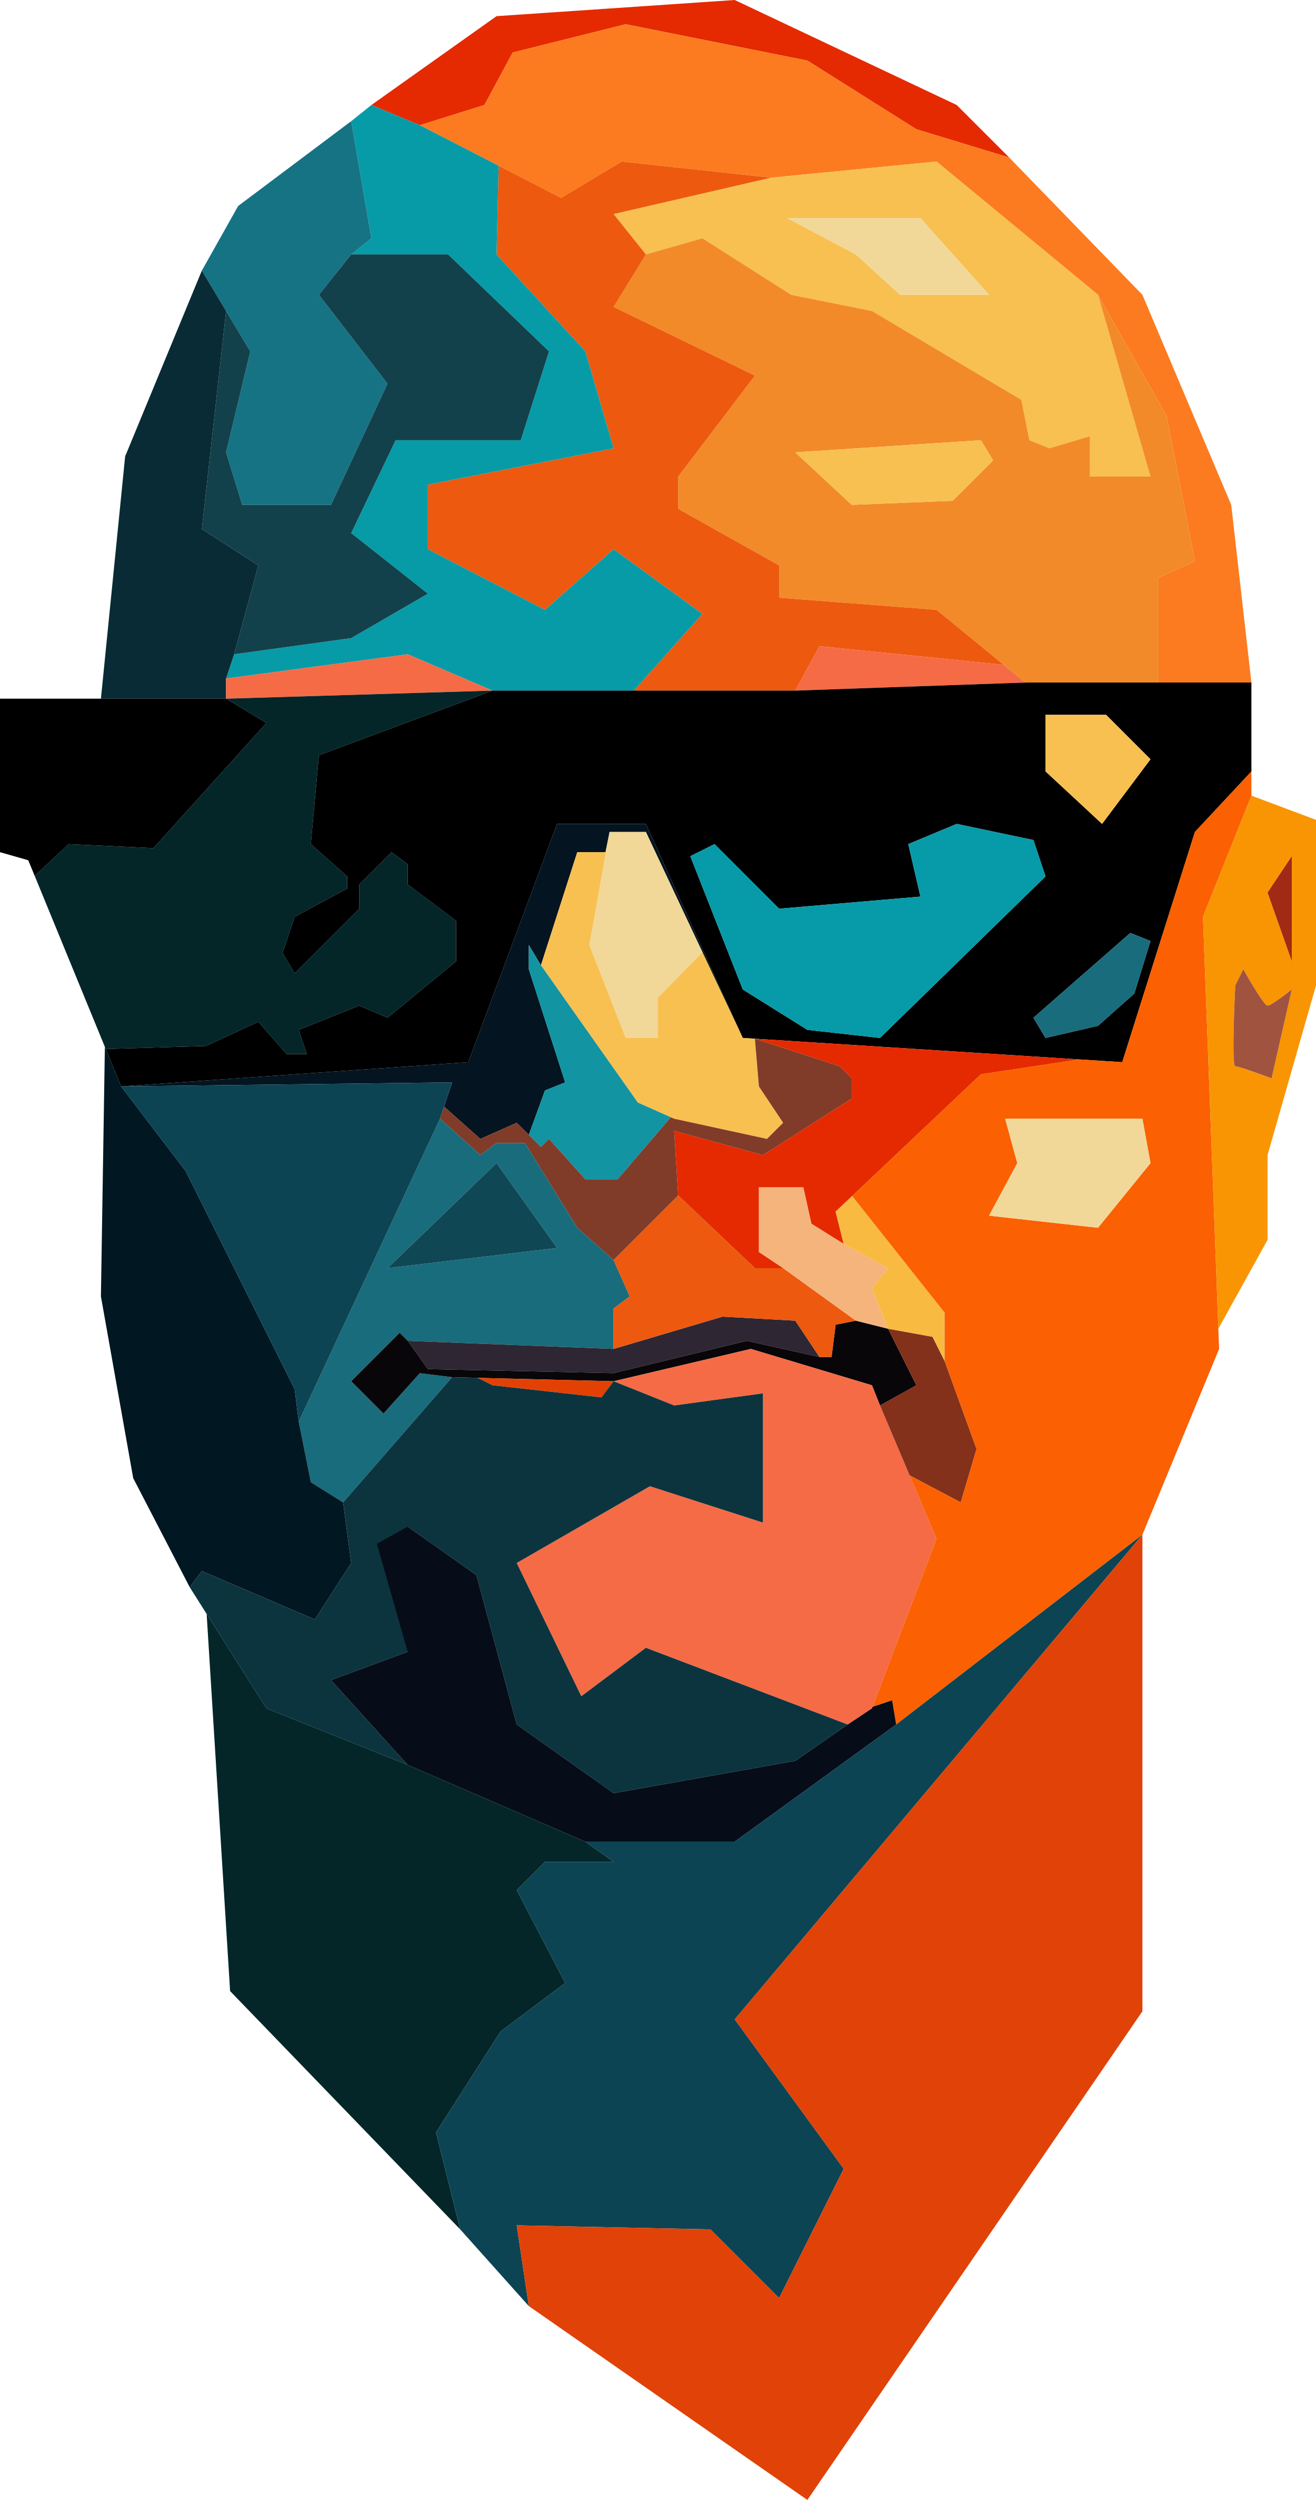 <svg id="trace" xmlns="http://www.w3.org/2000/svg" viewBox="0 0 326 619">
  <defs>
    <style>
      .cls-1 {
        fill: #e52a01;
      }

      .cls-2 {
        fill: #fc7b20;
      }

      .cls-3 {
        fill: #f8c051;
      }

      .cls-4 {
        fill: #f1d898;
      }

      .cls-5 {
        fill: #f28a29;
      }

      .cls-6 {
        fill: #ed590f;
      }

      .cls-7 {
        fill: #079ba7;
      }

      .cls-8 {
        fill: #167384;
      }

      .cls-9 {
        fill: #12414b;
      }

      .cls-10 {
        fill: #092b35;
      }

      .cls-11 {
        fill: #f56b46;
      }

      .cls-12 {
        fill: #042628;
      }

      .cls-13 {
        fill: #079ba9;
      }

      .cls-14 {
        fill: #196c7c;
      }

      .cls-15 {
        fill: #041421;
      }

      .cls-16 {
        fill: #1294a2;
      }

      .cls-17 {
        fill: #803c29;
      }

      .cls-18 {
        fill: none;
      }

      .cls-19 {
        fill: #0f4754;
      }

      .cls-20 {
        fill: #2e2633;
      }

      .cls-21 {
        fill: #080609;
      }

      .cls-22 {
        fill: #e34103;
      }

      .cls-23 {
        fill: #83311b;
      }

      .cls-24 {
        fill: #f5b47c;
      }

      .cls-25 {
        fill: #f8ba41;
      }

      .cls-26 {
        fill: #fb6003;
      }

      .cls-27 {
        fill: #011722;
      }

      .cls-28 {
        fill: #0c4453;
      }

      .cls-29 {
        fill: #0c343e;
      }

      .cls-30 {
        fill: #060c18;
      }

      .cls-31 {
        fill: #e14208;
      }

      .cls-32 {
        fill: #f99503;
      }

      .cls-33 {
        fill: #a0543f;
      }

      .cls-34 {
        fill: #a02a14;
      }
    </style>
  </defs>
  <title>frown</title>
  <g id="forehead">
    <polygon class="cls-1" points="250 39 227 32 200 15 155 6 127 13 120 26 104 31 92 26 123 4 182 0 237 26 250 39"/>
    <polygon class="cls-2" points="287 143 296 139 289 103 272 73 232 40 191 44 154 40 139 49 123.53 41.04 104 31 120 26 127 13 155 6 200 15 227 32 250 39 283 73 305 125 310 169 287 169 287 143"/>
    <path class="cls-3" d="M285,118,272,73,232,40l-41,4-39,9,8,10,14-4,22,14,20,4,37,22,2,10,5,2,10-3v10ZM223,73,212,63l-17-9h33l17,19Z"/>
    <polygon class="cls-4" points="245 73 223 73 212 63 195 54 228 54 245 73"/>
    <path class="cls-5" d="M289,103,272,73l13,45H270V108l-10,3-5-2-2-10L216,77l-20-4L174,59l-14,4-8,13,35,17-19,25v8l25,14v8l39,3,16.63,13.61h.01L254,169h33V143l9-4Zm-53,21-25,1-14-13,46-3,3,5Z"/>
    <polygon class="cls-3" points="246 114 236 124 211 125 197 112 243 109 246 114"/>
    <polygon class="cls-6" points="248.63 164.61 203 160 197 171 157 171 174 152 152 136 135 151 106 136 106 120 152 111 145 87 123 63 123.53 41.04 139 49 154 40 191 44 152 53 160 63 152 76 187 93 168 118 168 126 193 140 193 148 232 151 248.63 164.61"/>
    <polygon class="cls-7" points="174 152 157 171 122 171 101 162 56 168 58 162 87 158 106 147 87 132 98 109 129 109 136 87 111 63 87 63 92 59 87 30 92 26 104 31 123.53 41.04 123 63 145 87 152 111 106 120 106 136 135 151 152 136 174 152"/>
    <polygon class="cls-8" points="96 95 82 125 60 125 56 112 62 87 50 67 59 51 87 30 92 59 87 63 79 73 96 95"/>
    <polygon class="cls-9" points="98 109 87 132 106 147 87 158 58 162 64 140 50 131 56 77 62 87 56 112 60 125 82 125 96 95 79 73 87 63 111 63 136 87 129 109 98 109"/>
    <polygon class="cls-10" points="64 140 58 162 56 168 56 173 25 173 31 113 50 67 56 77 50 131 64 140"/>
    <polygon class="cls-11" points="122 171 56 173 56 168 101 162 122 171"/>
    <polygon class="cls-11" points="254 169 197 171 203 160 248.63 164.61 248.64 164.61 254 169"/>
  </g>
  <g id="glasses">
    <polygon class="cls-12" points="101 219 113 228 113 238 96 252 89 249 74 255 76 261 71 261 64 253 51 259 26.2 259.74 25.98 259.21 8.59 216.86 17 209 38 210 66 179 56 173 122 171 79 187 77 209 86 217 86 220 73 227 70 236 73 241 89 225 89 219 97 211 101 214 101 219"/>
    <polygon points="66 179 38 210 17 209 8.59 216.86 7 213 0 211 0 173 56 173 66 179"/>
    <path d="M254,169l-57,2H122L79,187l-2,22,9,8v3l-13,7-3,9,3,5,16-16v-6l8-8,4,3v5l12,9v10L96,252l-7-3-15,6,2,6H71l-7-8-13,6-24.8.74L30,269l86-6,22-59h22l24,53,3,.19h.01l80.38,5.13h.01L278,263l18-57,14-15V169Zm-54,86-16-10-13-33,6-3,16,16,35-3-3-13,12-5,19,4,3,9-41,40Zm81-9-9,8-13,3-3-5,24-21,5,2Zm-8-42-14-13V177h15l11,11Z"/>
    <polygon class="cls-3" points="285 188 273 204 259 191 259 177 274 177 285 188"/>
    <polygon class="cls-13" points="259 217 218 257 200 255 184 245 171 212 177 209 193 225 228 222 225 209 237 204 256 208 259 217"/>
    <polygon class="cls-14" points="285 233 281 246 272 254 259 257 256 252 280 231 285 233"/>
  </g>
  <g id="nose">
    <polygon class="cls-15" points="184 257 174.01 235.78 160 206 151 206 150 211 143 211 134 239 131 234 131 240 140 268 135 270 131 281 128 278 119 282 110 274 112 268 30 269 116 263 138 204 160 204 184 257"/>
    <polygon class="cls-4" points="174.01 235.78 163 247 163 257 155 257 146 234 151 206 160 206 174.01 235.78"/>
    <polygon class="cls-1" points="267.39 262.32 243 266 211.1 296.13 207 300 209 308 201 303 199 294 188 294 188 310 194 314 187 314 168 296 167 280 189 286 211 272 211 267 208 264 187.01 257.19 267.39 262.32"/>
    <polygon class="cls-3" points="194 278 190 282 167 277 166.17 276.63 158 273 134 239 143 211 150 211 151 206 146 234 155 257 163 257 163 247 174.01 235.78 184 257 187 257.19 188 269 194 278"/>
    <polygon class="cls-16" points="166.17 276.63 153 292 145 292 136 282 134 284 131 281 135 270 140 268 131 240 131 234 134 239 158 273 166.17 276.63"/>
    <polygon class="cls-17" points="211 267 211 272 189 286 167 280 168 296 152 312 143 304 130 283 123 283 119 286 109 277 110 274 119 282 128 278 134 284 136 282 145 292 153 292 166.17 276.63 167 277 190 282 194 278 188 269 187 257.19 187.01 257.19 208 264 211 267"/>
    <path class="cls-18" d="M211.1,296.13"/>
  </g>
  <g id="mouth">
    <path class="cls-14" d="M152,312l-9-8-13-21h-7l-4,3-10-9L74,352l3,15,8,5,27-31-8-1-9,10-8-8,12-12,2,2,51,2V324l4-3Zm-56,2,27-26,15,21Z"/>
    <polygon class="cls-19" points="138 309 96 314 123 288 138 309"/>
    <polygon class="cls-20" points="203 336 185 332 152 340 106 339 101 332 152 334 179 326 197 327 203 336"/>
    <polygon class="cls-21" points="227 343 218 348 216 343 186 334 152 342 118.33 341.16 112 341 104 340 95 350 87 342 99 330 101 332 106 339 152 340 185 332 203 336 206 336 207 328 212 327 220 329 227 343"/>
    <polygon class="cls-22" points="152 342 149 346 122 343 118.33 341.16 152 342"/>
    <polygon class="cls-11" points="232 381 216.15 422.62 216 423 210 427 160 408 144 420 128 387 161 368 189 377 189 345 167 348 152 342 186 334 216 343 218 348 225.34 365.31 232 381"/>
    <polygon class="cls-23" points="241.91 358.78 238 372 225.34 365.31 218 348 227 343 220 329 231 331 234 337 241.91 358.78"/>
    <polygon class="cls-6" points="212 327 207 328 206 336 203 336 197 327 179 326 152 334 152 324 156 321 152 312 168 296 187 314 194 314 212 327"/>
    <polygon class="cls-24" points="216 319 220 329 212 327 194 314 188 310 188 294 199 294 201 303 209 308 220 314 216 319"/>
    <polygon class="cls-25" points="234 325 234 337 231 331 220 329 216 319 220 314 209 308 207 300 211.1 296.13 234 325"/>
    <path class="cls-18" d="M216.15,422.62"/>
    <line class="cls-18" x1="310" y1="191" x2="310" y2="190.5"/>
    <line class="cls-18" x1="26" y1="258" x2="25.98" y2="259.21"/>
  </g>
  <g id="cheeks">
    <path class="cls-26" d="M310,191l-14,15-18,57-10.6-.68h-.01L243,266l-31.9,30.13L234,325v12l7.91,21.78L238,372l-12.66-6.69L232,381l-15.85,41.62L221,421l1,6,61-47,19-46-.19-5v-.01L298,227l12-30ZM272,304l-27-3,7-13-3-11h34l2,11Z"/>
    <polygon class="cls-4" points="285 288 272 304 245 301 252 288 249 277 283 277 285 288"/>
    <polygon class="cls-27" points="87 387 78 401 50 389 47 393 33 366 25 321 25.98 259.21 26.2 259.74 30 269 46 290 73 344 74 352 77 367 85 372 87 387"/>
    <polygon class="cls-28" points="112 268 109 277 74 352 73 344 46 290 30 269 112 268"/>
  </g>
  <g id="chin">
    <polygon class="cls-29" points="101 409 82 416 101 437 66 423 51.19 399.62 47 393 50 389 78 401 87 387 85 372 112 341 118.33 341.16 122 343 149 346 152 342 167 348 189 345 189 377 161 368 128 387 144 420 160 408 210 427 197 436 152 444 128 427 118 390 101 378 101 409"/>
    <polygon class="cls-30" points="222 427 182 456 145 456 101 437 82 416 101 409 93.36 382.25 101 378 118 390 128 427 152 444 197 436 210 427 216 423 216.15 422.62 221 421 222 427"/>
    <path class="cls-18" d="M101,409"/>
  </g>
  <g id="neck">
    <polygon class="cls-12" points="128 468 140 491 124 503 108 528 114 552 57 493 51.19 399.62 66 423 101 437 145 456 152 461 135 461 128 468"/>
    <polygon class="cls-28" points="182 500 209 537 193 569 176 552 128 551 131 571 114 552 108 528 124 503 140 491 128 468 135 461 152 461 145 456 182 456 222 427 283 380 182 500"/>
    <polygon class="cls-31" points="283 380 283 498 200 619 131 571 128 551 176 552 193 569 209 537 182 500 283 380"/>
  </g>
  <g id="ear">
    <path class="cls-32" d="M310,197l-12,30,3.81,101.99L314,307V286l12-42V203Zm5,70s-8-3-9-3,0-20,0-20l2-4s5,9,6,9,6-4,6-4Zm5-29-6-17,6-9Z"/>
    <path class="cls-33" d="M320,245l-5,22s-8-3-9-3,0-20,0-20l2-4s5,9,6,9S320,245,320,245Z"/>
    <polygon class="cls-34" points="320 212 320 238 314 221 320 212"/>
  </g>
</svg>
